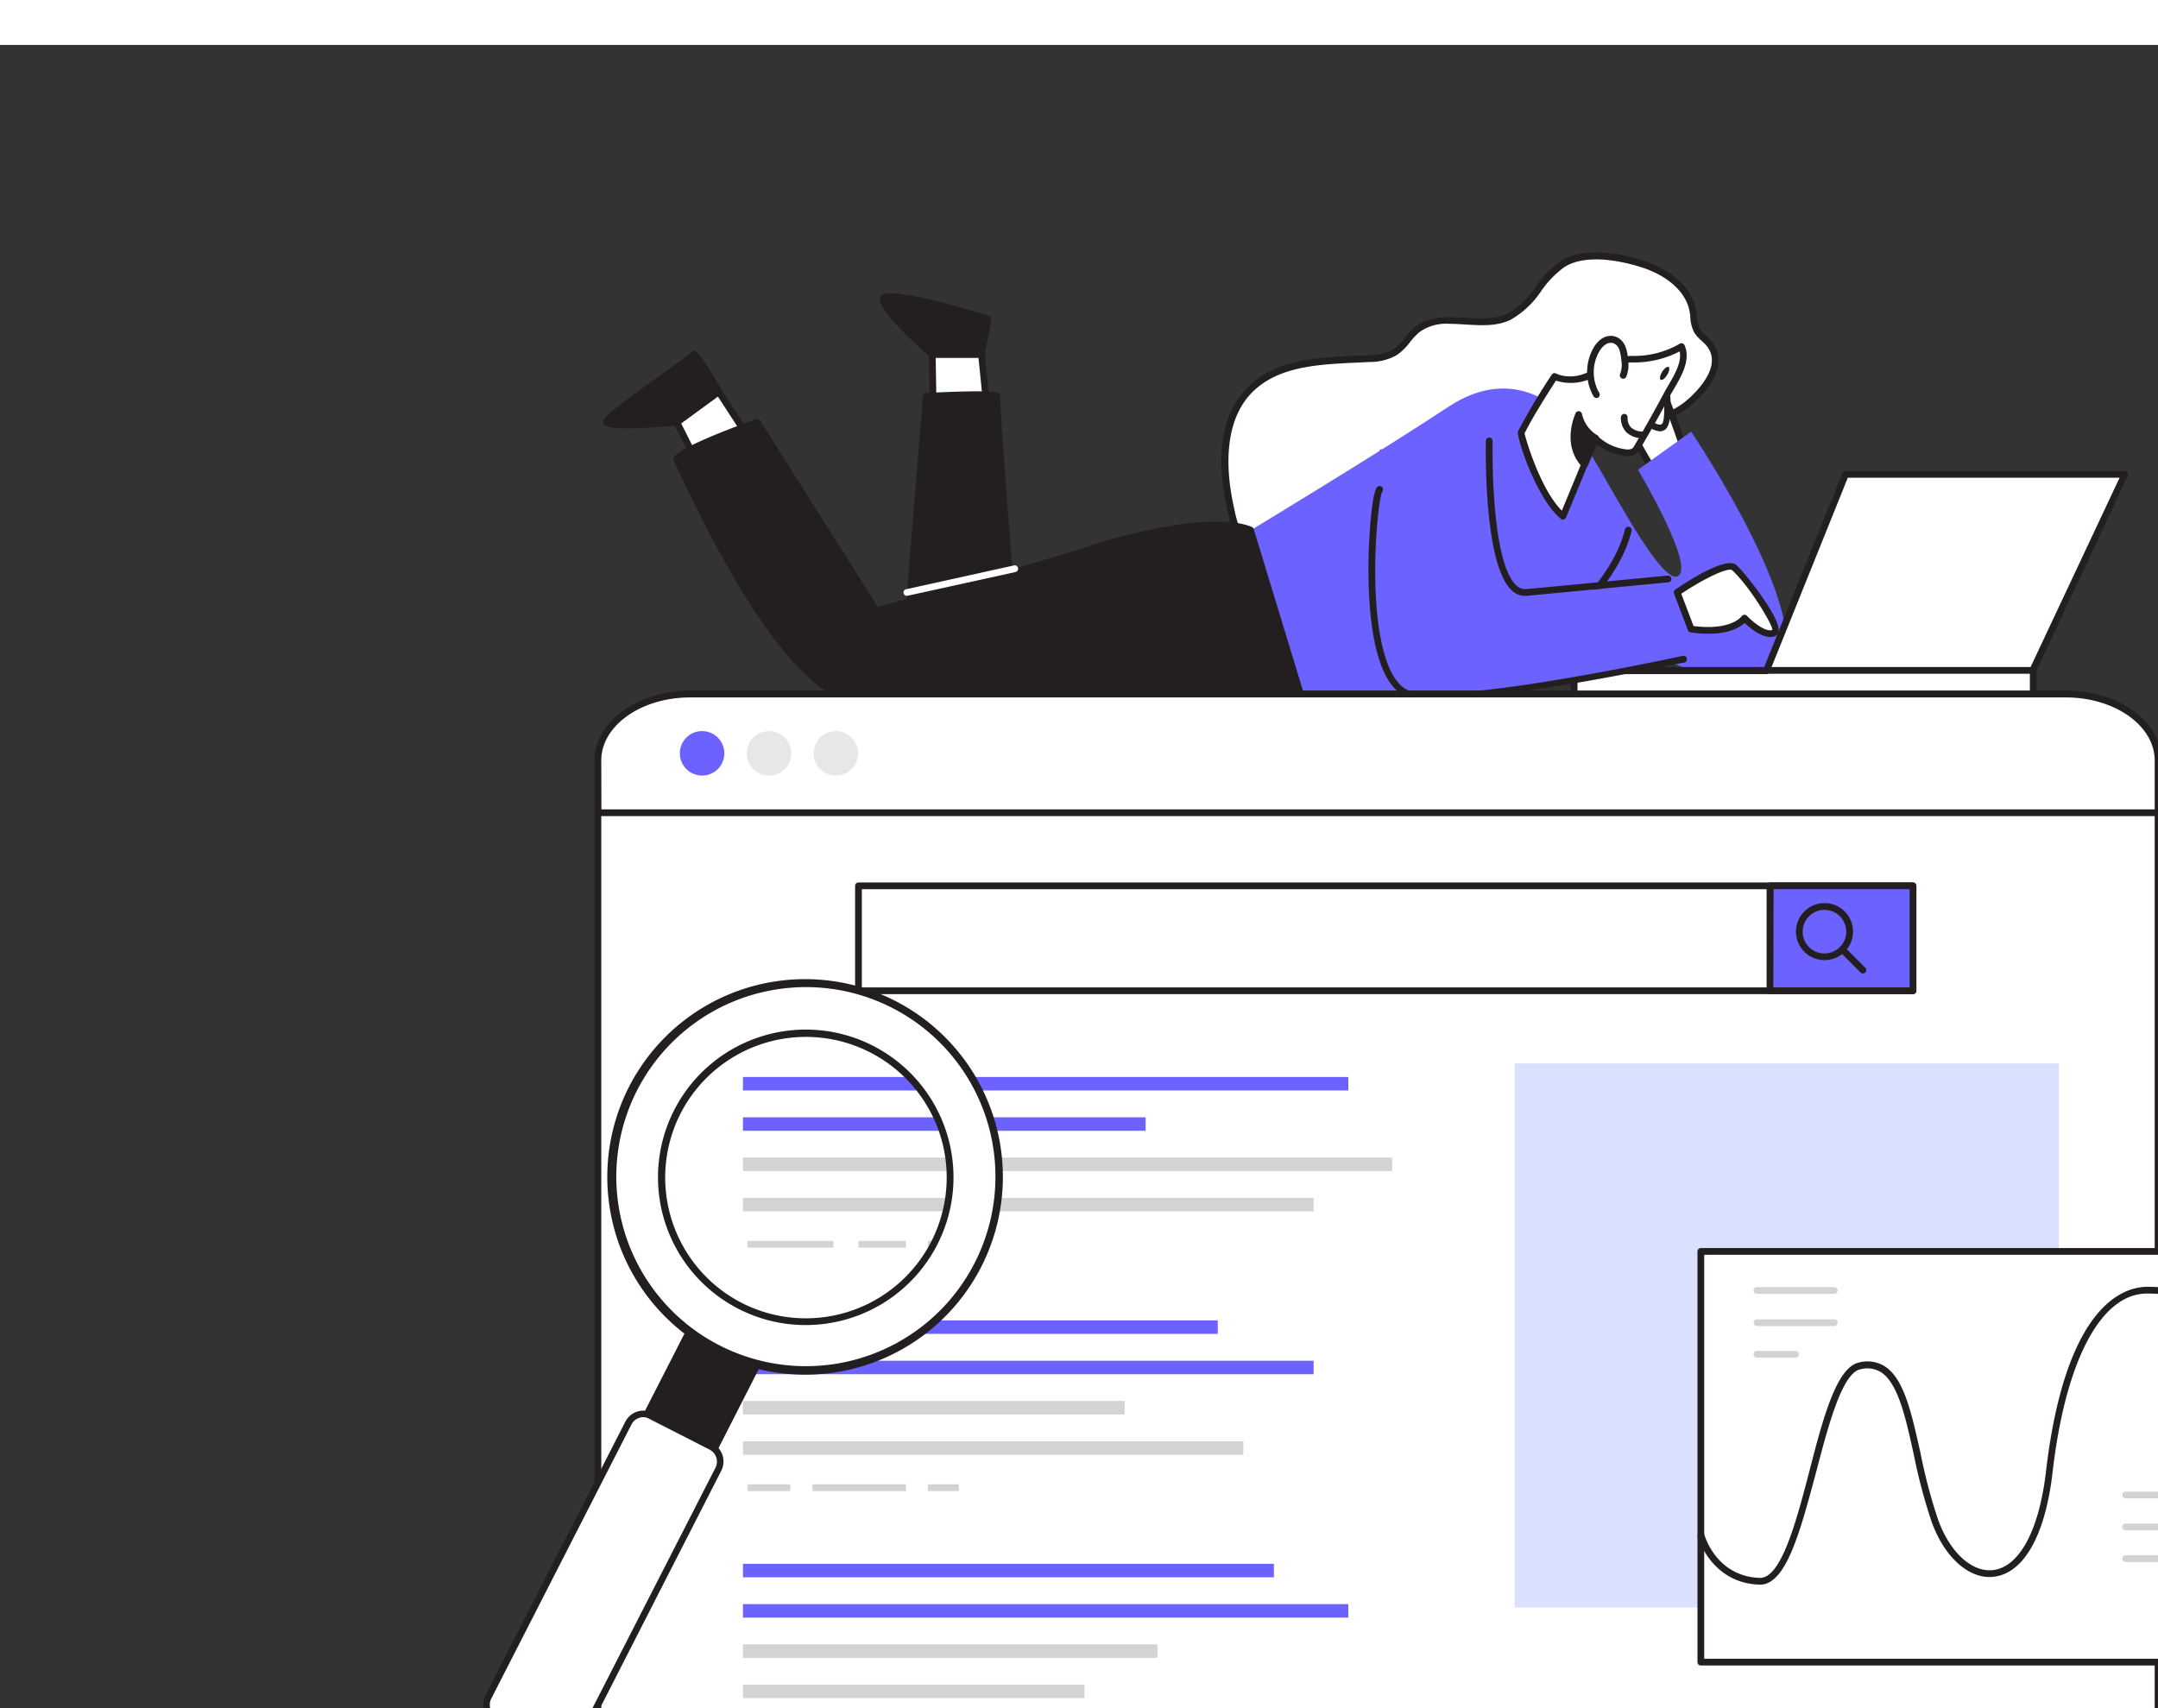 <svg xmlns="http://www.w3.org/2000/svg" viewBox="0 0 400 300" width="480" height="380"
    class="illustration styles_illustrationTablet__1DWOa" style="transform:scale(1.25);">
    <rect x="0" y="0" width="400" height="300" fill="#333333" stroke="none"/>
    <style>
        @keyframes moveX{from{transform:translateX(0)}20%{transform:translateX(70px)}40%{transform:translateY(50px)}60%{transform:translate(70px,50px)}80%{transform:translate(70px,25px)}}.lens{animation:moveX 6s ease-in infinite}
    </style>
    <g id="_528_seo_flatline" data-name="#528_seo_flatline">
        <path
            d="M251.25,52.34c1.94-1.9,4.43-5.23,2.26-8-.57-.72-1.41-1.21-1.87-2a8.85,8.85,0,0,1-.6-2.87c-.61-3.52-4-5.87-7.43-7s-8.74-2.09-12,0c-3.09,2-4.44,6.13-7.89,7.79-4.22,2-10-1-13.62,1.93-1.21,1-1.94,2.51-3.26,3.36a7.72,7.72,0,0,1-3.78.89c-6.25.34-13.3.21-17.72,4.64s-4.28,11.59-2.87,17.67a21.39,21.39,0,0,0,3.26,7.93,16.23,16.23,0,0,0,11,6c6.37.81,13.47,0,16.12-6.52.6-1.48,1-3.13,2.12-4.25,2.51-2.47,6.8-.88,10.15-2,5.69-1.83,6.7-10.4,12.28-12.58C242.68,55.34,246.83,56.66,251.25,52.34Z"
            fill="#fff"></path>
        <path
            d="M200.61,83.46a30.44,30.44,0,0,1-3.93-.27A16.64,16.64,0,0,1,185.35,77,21.93,21.93,0,0,1,182,68.91c-1.3-5.6-1.84-13.29,3-18.13,4.13-4.14,10.27-4.43,16.22-4.7.61,0,1.22,0,1.82-.09a7.15,7.15,0,0,0,3.54-.82,7.39,7.39,0,0,0,1.72-1.72,10.67,10.67,0,0,1,1.49-1.6c2.12-1.73,4.88-1.56,7.54-1.39,2.15.13,4.37.27,6.19-.61a12.37,12.37,0,0,0,4.2-4,15.76,15.76,0,0,1,3.63-3.75c3.79-2.49,9.94-.89,12.4-.09,4.31,1.4,7.22,4.15,7.77,7.36.05.29.08.59.11.88a4.74,4.74,0,0,0,.44,1.83,4.72,4.72,0,0,0,.95,1.07,7.24,7.24,0,0,1,.87.88c1.81,2.3,1,5.46-2.3,8.66h0c-2.93,2.86-5.76,3.34-8.75,3.85a25.65,25.65,0,0,0-5.25,1.31c-2.58,1-4.13,3.46-5.76,6.06s-3.47,5.54-6.55,6.52a14.46,14.46,0,0,1-4.41.47c-2.14,0-4.17,0-5.54,1.38a7.6,7.6,0,0,0-1.61,3c-.13.35-.26.7-.4,1.05C211.43,81,207.06,83.46,200.61,83.46Zm14.33-42.1a6.8,6.8,0,0,0-4.5,1.26,10,10,0,0,0-1.36,1.46,8.35,8.35,0,0,1-2,1.94,8.15,8.15,0,0,1-4,1l-1.84.09c-5.75.26-11.7.54-15.55,4.4C181,56.25,182,64.3,183,68.69a21.15,21.15,0,0,0,3.17,7.75,15.62,15.62,0,0,0,10.66,5.76c5.67.73,13,.24,15.59-6.21.14-.33.26-.67.39-1a8.65,8.65,0,0,1,1.85-3.4c1.66-1.63,4-1.64,6.24-1.66a13.78,13.78,0,0,0,4.1-.42c2.73-.87,4.33-3.41,6-6.1s3.35-5.34,6.23-6.46a25.82,25.82,0,0,1,5.45-1.36c3-.51,5.51-.94,8.22-3.59,1.68-1.64,4.21-4.78,2.21-7.32a6.75,6.75,0,0,0-.75-.77,5.34,5.34,0,0,1-1.15-1.3,5.56,5.56,0,0,1-.56-2.22c0-.28-.06-.55-.1-.82-.49-2.84-3.14-5.3-7.1-6.58-1.81-.59-8-2.34-11.54,0a14.84,14.84,0,0,0-3.39,3.53A13.49,13.49,0,0,1,224,40.76c-2.05,1-4.41.84-6.68.7C216.48,41.41,215.7,41.36,214.94,41.36Zm36.31,11h0Z"
            fill="#231f20"></path>
        <polygon points="138.37 54.1 138.25 45.9 145.56 45.9 146.57 56.01 138.37 54.1" fill="#fff"></polygon>
        <path
            d="M146.58,56.51l-.12,0-8.2-1.91a.51.51,0,0,1-.39-.47l-.12-8.2a.5.5,0,0,1,.5-.51h7.31a.49.49,0,0,1,.49.45l1,10.11a.48.48,0,0,1-.16.42A.53.53,0,0,1,146.58,56.51Zm-7.71-2.81L146,55.36l-.91-9h-6.34Z"
            fill="#231f20"></path>
        <path d="M145.56,45.9l1-5.17S130.11,35.5,131,38s7.27,7.95,7.27,7.95Z" fill="#231f20"></path>
        <path
            d="M145.56,46.4h-7.31a.53.53,0,0,1-.32-.12c-.27-.23-6.51-5.62-7.42-8.16a.87.87,0,0,1,.17-.92c1.36-1.41,11.67,1.67,16,3a.5.5,0,0,1,.33.57L146,46A.49.49,0,0,1,145.56,46.4Zm-7.12-1h6.71l.85-4.33c-6.28-2-13.36-3.69-14.52-3.22C132.24,39.76,136.61,43.82,138.44,45.4Z"
            fill="#231f20"></path>
        <path d="M134.48,88.3c0-.79,2.88-36.19,2.88-36.19s10.75-.52,10.49,0,2.62,36.19,2.62,36.19Z"
            fill="#231f20"></path>
        <path
            d="M150.47,88.8h-16a.53.53,0,0,1-.36-.15.5.5,0,0,1-.14-.35c0-.8,2.77-34.78,2.88-36.23a.51.51,0,0,1,.48-.46c10.47-.51,10.74-.09,10.93.19a.6.6,0,0,1,.06.42c-.11,1.16,1.52,22.16,2.64,36a.53.53,0,0,1-.13.38A.52.52,0,0,1,150.47,88.8ZM135,87.8h14.93c-2.2-27.3-2.56-33.76-2.57-35.36-1.14-.14-5.47,0-9.54.15C136.89,64,135.25,84.32,135,87.8Z"
            fill="#231f20"></path>
        <path d="M245.62,63.72s-5.82-8.68-4.76-11.2,2.65-4.25,4-3.81,5.06,11.87,5.06,11.87Z"
            fill="#fff"></path>
        <path
            d="M245.62,64.22h-.09a.52.52,0,0,1-.33-.21c-.61-.91-5.93-9-4.8-11.67,1.26-3,3.07-4.6,4.6-4.09s4.23,8.68,5.37,12.18a.49.49,0,0,1-.18.56l-4.28,3.14A.45.45,0,0,1,245.62,64.22ZM244.4,49.14c-.92,0-2.17,1.42-3.08,3.58-.66,1.58,2.25,7,4.42,10.29l3.57-2.62c-1.73-5.23-3.9-10.78-4.65-11.21A.78.78,0,0,0,244.4,49.14Z"
            fill="#231f20"></path>
        <polygon points="110.98 58.21 106.57 51.41 100.36 55.96 104.06 63.3 110.98 58.21"
            fill="#fff"></polygon>
        <path
            d="M104.06,63.8h-.12a.52.52,0,0,1-.33-.27l-3.7-7.34a.51.51,0,0,1,.15-.63L106.28,51a.52.52,0,0,1,.38-.09.48.48,0,0,1,.33.22l4.41,6.79a.5.5,0,0,1-.12.68l-6.93,5.09A.45.45,0,0,1,104.06,63.8ZM101,56.11l3.24,6.44,6.07-4.47-3.87-5.95Z"
            fill="#231f20"></path>
        <path d="M106.57,51.41S103,45.5,102.89,45.9,89.72,55.08,89.9,56s10.46,0,10.46,0Z"
            fill="#231f20"></path>
        <path
            d="M93,56.86c-3.4,0-3.5-.5-3.56-.81-.13-.65.61-1.44,9.44-7.76,1.67-1.2,3.39-2.43,3.64-2.68a.59.59,0,0,1,.38-.23c.35,0,.64-.06,4.13,5.78a.49.49,0,0,1-.13.65l-6.22,4.55a.54.54,0,0,1-.25.09C97,56.75,94.59,56.86,93,56.86Zm-2.35-1.11a61.69,61.69,0,0,0,9.56-.28l5.73-4.19c-1.17-2-2.46-4-3-4.71-.46.36-1.42,1-3.47,2.53C96.69,51.05,91.83,54.53,90.62,55.75Z"
            fill="#231f20"></path>
        <path
            d="M234.87,59.36c1.14.39,10.86,20.51,13.83,19.46S242.89,63,242.89,63l7.88-5.65s20.12,29.74,12.42,36.21-36.91-14.86-36.91-14.86Z"
            fill="#6b62ff"></path>
        <path
            d="M231.77,54.84s-6.83-7.9-17-1.17S185.43,72,185.43,72l6.36,24.92s15.46,6.84,33.76-2.11c16.06-7.85,16.89-20.46,14.8-25.7S231.77,54.84,231.77,54.84Z"
            fill="#6b62ff"></path>
        <path
            d="M224.57,92.47a.5.5,0,0,1-.28-.91c.14-.1,14.24-9.65,16.67-19.73a.51.51,0,0,1,.61-.36.5.5,0,0,1,.37.6c-2.53,10.45-16.5,19.92-17.09,20.32A.5.5,0,0,1,224.57,92.47Z"
            fill="#231f20"></path>
        <path d="M247.08,50.53s.57,5.59-.44,6.16-2.61-1-2.61-1" fill="#fff"></path>
        <path
            d="M246.14,57.31a4.26,4.26,0,0,1-2.46-1.26.5.5,0,0,1,0-.71.51.51,0,0,1,.71,0c.43.42,1.49,1.2,2,.91s.47-3,.19-5.67A.5.5,0,0,1,247,50a.51.51,0,0,1,.55.44c.23,2.21.44,6-.7,6.65A1.53,1.53,0,0,1,246.14,57.31Z"
            fill="#231f20"></path>
        <path
            d="M231.8,69.92c-3.74-3-6.33-12.22-6.25-12.4a95.54,95.54,0,0,1,5-8.33s3,1.58,6.62-1.06,7-.3,12.21-3.39c1,2.34-1.09,5.09-2.13,7q-2.19,4.13-4.58,8.14c-1,1.7-5.55-.63-6.08-1.57C235.4,61.18,235.4,61.18,231.8,69.92Z"
            fill="#fff"></path>
        <path
            d="M231.8,70.42a.47.47,0,0,1-.32-.12c-3.7-3-6.69-12.34-6.38-13a93.67,93.67,0,0,1,5-8.4.49.49,0,0,1,.65-.17c.11.06,2.77,1.4,6.08-1a9.67,9.67,0,0,1,5.6-1.61,13.36,13.36,0,0,0,6.65-1.81.53.53,0,0,1,.41-.05.54.54,0,0,1,.31.28c.93,2.18-.45,4.54-1.56,6.44-.21.37-.41.71-.59,1-1.46,2.74-3,5.49-4.59,8.16a1.94,1.94,0,0,1-1.81.85,8.86,8.86,0,0,1-4.53-1.8l-4.49,10.88a.52.52,0,0,1-.34.29Zm-5.73-12.81c.22,1,2.39,8.34,5.53,11.46,3.34-8.09,3.37-8.16,4.52-10.91a.49.49,0,0,1,.43-.31.5.5,0,0,1,.47.26A7.43,7.43,0,0,0,241.3,60c.51,0,.79-.12.93-.36,1.58-2.66,3.12-5.39,4.57-8.12.18-.34.39-.7.61-1.07.89-1.53,2-3.4,1.66-5a14.66,14.66,0,0,1-6.55,1.64,8.72,8.72,0,0,0-5.07,1.42,7.14,7.14,0,0,1-6.72,1.27C229.94,51,227.28,55.12,226.07,57.61Z"
            fill="#231f20"></path>
        <path d="M243.67,57.83a2.53,2.53,0,0,1-2.81-2.61" fill="#fff"></path>
        <path
            d="M243.55,58.33a3.49,3.49,0,0,1-2.32-.83,3,3,0,0,1-.87-2.28.5.5,0,0,1,.5-.5h0a.5.5,0,0,1,.49.5,2,2,0,0,0,.55,1.55,2.6,2.6,0,0,0,1.73.56.48.48,0,0,1,.53.47.5.5,0,0,1-.46.53Z"
            fill="#231f20"></path>
        <path d="M236.58,58.35a5.4,5.4,0,0,1-2.52-3.51s-2.06,4.31.9,7.41Z" fill="#231f20"></path>
        <path
            d="M235,62.75a.49.49,0,0,1-.36-.15c-3.17-3.31-1.08-7.78-1-8a.5.5,0,0,1,.53-.28.52.52,0,0,1,.42.44,4.94,4.94,0,0,0,2.27,3.13.49.49,0,0,1,.21.62l-1.62,3.9a.48.48,0,0,1-.37.3Zm-.9-6.32a5.94,5.94,0,0,0,.76,4.86L236,58.54A6.39,6.39,0,0,1,234.06,56.43Z"
            fill="#231f20"></path>
        <ellipse cx="246.84" cy="48.71" rx="1.11" ry="0.44"
            transform="translate(75.95 233.37) rotate(-58.38)" fill="#231f20"></ellipse>
        <path
            d="M240.72,49a4.13,4.13,0,0,0,.21-2.29,5.91,5.91,0,0,0-.34-1.78,2.06,2.06,0,0,0-1.25-1.23,1.9,1.9,0,0,0-1.53.29,3.56,3.56,0,0,0-1.06,1.19,6.7,6.7,0,0,0,0,6.68l-.06-.25"
            fill="#fff"></path>
        <path
            d="M236.73,52.36a.51.51,0,0,1-.43-.25,7.24,7.24,0,0,1,0-7.19,4,4,0,0,1,1.21-1.35,2.38,2.38,0,0,1,1.95-.35,2.51,2.51,0,0,1,1.57,1.52,6.17,6.17,0,0,1,.38,1.92,4.64,4.64,0,0,1-.27,2.57.5.5,0,0,1-.67.22.5.5,0,0,1-.22-.67,3.77,3.77,0,0,0,.17-2,6.27,6.27,0,0,0-.31-1.63,1.57,1.57,0,0,0-.93-.94,1.42,1.42,0,0,0-1.12.23,3,3,0,0,0-.9,1,6.2,6.2,0,0,0-.08,6.06l.05,0,.07.25a.51.51,0,0,1-.29.59A.48.48,0,0,1,236.73,52.36Z"
            fill="#231f20"></path>
        <path
            d="M185.43,72c-4.89-2-16.55.44-23.9,2.89S130,83.93,130,83.93L112.27,56s-12.58,4.54-11.88,5.59S113,91,124.86,96.72s68.26.48,68.26.48Z"
            fill="#231f20"></path>
        <path
            d="M149.78,99.91c-11,0-20.83-.67-25.13-2.74-7-3.37-15-14.71-23.89-33.71-.38-.81-.71-1.52-.79-1.63a.7.7,0,0,1-.07-.6c.45-1.37,8.69-4.47,12.21-5.74a.5.5,0,0,1,.59.2l17.47,27.66c3-.83,24.44-6.73,31.21-9,6-2,18.72-5.15,24.24-2.87a.54.54,0,0,1,.29.32l7.69,25.25a.52.52,0,0,1-.06.42.53.53,0,0,1-.37.22C191.7,97.83,169.06,99.91,149.78,99.91ZM100.91,61.47c.13.25.36.73.75,1.57,8.79,18.79,16.67,30,23.42,33.23,11,5.3,61.26,1,67.39.49L185,72.33c-5-1.86-16.63.74-23.33,3-7.27,2.42-31.36,9-31.61,9.1a.49.49,0,0,1-.55-.22L112.07,56.56C107,58.39,101.72,60.64,100.91,61.47Z"
            fill="#231f20"></path>
        <polygon
            points="233.41 97.09 233.41 92.76 261.94 92.76 273.66 63.72 315.08 63.72 301.49 92.62 301.49 97.09 233.41 97.09"
            fill="#fff"></polygon>
        <path
            d="M301.49,97.59H233.41a.5.5,0,0,1-.5-.5V92.76a.5.5,0,0,1,.5-.5H261.6l11.6-28.73a.49.49,0,0,1,.46-.31h41.42a.5.5,0,0,1,.42.23.49.49,0,0,1,0,.48L302,92.73v4.36A.5.5,0,0,1,301.49,97.59Zm-67.58-1H301v-4a.54.54,0,0,1,.05-.21l13.25-28.19H274L262.4,93a.49.49,0,0,1-.46.31h-28Z"
            fill="#231f20"></path>
        <path
            d="M204.58,60s4.72,36.36,8,37.24,37-6.18,37-6.18l-2.3-11.79s-24.18,4.31-23.79,0-2.71-20.49-2.71-20.49Z"
            fill="#6b62ff"></path>
        <path
            d="M212.79,97.08a18,18,0,0,1-3.6-.28c-2.34-.5-4.05-2.9-5.1-7.13-1.27-5.13-1.24-11.62-1.11-15,0-.08.32-8.34,1.27-9.14a.51.51,0,0,1,.71.06.52.52,0,0,1,0,.67c-.67,1.18-2.4,17.88,1,26,.9,2.12,2.06,3.34,3.45,3.64,8,1.7,39.8-5.23,40.12-5.3a.5.5,0,1,1,.22,1C248.57,91.75,224,97.08,212.79,97.08Z"
            fill="#231f20"></path>
        <path
            d="M226.14,81.71a2.88,2.88,0,0,1-2-.85c-4.19-3.93-3.82-21.4-3.81-22.15a.52.52,0,0,1,.52-.48.49.49,0,0,1,.48.51c0,.18-.37,17.77,3.5,21.39a1.84,1.84,0,0,0,1.47.57c6-.54,20.84-2,21-2a.52.52,0,0,1,.54.45.5.5,0,0,1-.45.55c-.15,0-15,1.44-21,2Z"
            fill="#231f20"></path>
        <path
            d="M248.7,81.19s7.16-4.88,8.5-3.65,7.41,9.1,5.78,9.69-4.3-2.23-4.3-2.23-1.59,2.53-7.91,1.64Z"
            fill="#fff"></path>
        <path
            d="M262.5,87.81c-1.42,0-3.06-1.38-3.8-2.08-.83.75-3,2.1-8,1.4a.49.49,0,0,1-.4-.32l-2.07-5.44a.49.49,0,0,1,.19-.59c2.25-1.53,7.65-5,9.12-3.6,1.11,1,6.59,7.83,6.19,9.83a.88.88,0,0,1-.58.69A2,2,0,0,1,262.5,87.81Zm-3.82-3.3a.48.48,0,0,1,.36.15c.95,1,2.81,2.45,3.77,2.1.16-.55-3.27-6.38-5.95-8.85-.54-.49-4,1.12-7.55,3.48l1.82,4.79c5.61.71,7.12-1.43,7.13-1.45a.54.54,0,0,1,.38-.22Z"
            fill="#231f20"></path>
        <path
            d="M134.48,81.7a.5.5,0,0,1-.49-.39.49.49,0,0,1,.38-.59l16-3.53a.5.5,0,0,1,.59.38.5.5,0,0,1-.38.6l-16,3.52Z"
            fill="#fff"></path>
        <path
            d="M301,93.26h-39.1a.5.5,0,0,1-.5-.5.5.5,0,0,1,.5-.5H301a.51.51,0,0,1,.5.5A.5.5,0,0,1,301,93.26Z"
            fill="#231f20"></path>
        <path
            d="M320,106.13V253.24c0,5.44-6.11,9.86-13.67,9.86h-204c-7.54,0-13.68-4.42-13.68-9.86V106.13c0-5.44,6.14-9.86,13.68-9.86h204C313.9,96.27,320,100.69,320,106.13Z"
            fill="#fff"></path>
        <path
            d="M306.34,263.6h-204c-7.82,0-14.18-4.65-14.18-10.36V106.12c0-5.71,6.36-10.35,14.18-10.35h204c7.81,0,14.17,4.64,14.17,10.35V253.24C320.51,259,314.15,263.6,306.34,263.6Zm-204-166.83c-7.27,0-13.18,4.19-13.18,9.35V253.24c0,5.16,5.91,9.36,13.18,9.36h204c7.26,0,13.17-4.2,13.17-9.36V106.12c0-5.16-5.91-9.35-13.17-9.35Z"
            fill="#231f20"></path>
        <path
            d="M320,106.13v7.74H88.69v-7.74c0-5.44,6.14-9.86,13.68-9.86h204C313.9,96.27,320,100.69,320,106.13Z"
            fill="#fff"></path>
        <path
            d="M320,114.37H88.69a.5.5,0,0,1-.5-.5v-7.75c0-5.71,6.36-10.35,14.18-10.35h204c7.81,0,14.17,4.64,14.17,10.35v7.75A.5.5,0,0,1,320,114.37Zm-230.82-1H319.51v-7.25c0-5.16-5.91-9.35-13.17-9.35h-204c-7.27,0-13.18,4.19-13.18,9.35Z"
            fill="#231f20"></path>
        <rect x="127.3" y="124.71" width="156.37" height="15.56" fill="#fff"></rect>
        <path
            d="M283.67,140.77H127.3a.5.5,0,0,1-.5-.5V124.71a.5.5,0,0,1,.5-.5H283.67a.51.51,0,0,1,.5.5v15.56A.5.5,0,0,1,283.67,140.77Zm-155.87-1H283.17V125.21H127.8Z"
            fill="#231f20"></path>
        <rect x="262.46" y="124.71" width="21.21" height="15.56" fill="#6b62ff"></rect>
        <path
            d="M283.67,140.77H262.46a.5.5,0,0,1-.5-.5V124.71a.5.5,0,0,1,.5-.5h21.21a.51.51,0,0,1,.5.5v15.56A.5.5,0,0,1,283.67,140.77Zm-20.71-1h20.21V125.21H263Z"
            fill="#231f20"></path>
        <rect x="224.6" y="151.05" width="80.7" height="80.7" fill="#D9E1FF"></rect>
        <rect x="110.17" y="153.06" width="89.77" height="2" fill="#6b62ff"></rect>
        <rect x="110.17" y="159.04" width="59.71" height="2" fill="#6b62ff"></rect>
        <rect x="110.17" y="165.01" width="96.27" height="2" fill="#d1d3d4"></rect>
        <rect x="110.17" y="170.99" width="84.62" height="2" fill="#d1d3d4"></rect>
        <rect x="110.85" y="177.37" width="12.73" height="1" fill="#d1d3d4"></rect>
        <rect x="127.3" y="177.37" width="7.04" height="1" fill="#d1d3d4"></rect>
        <rect x="137.59" y="177.37" width="6.8" height="1" fill="#d1d3d4"></rect>
        <rect x="110.17" y="189.16" width="70.41" height="2" fill="#6b62ff"></rect>
        <rect x="110.17" y="195.14" width="84.62" height="2" fill="#6b62ff"></rect>
        <rect x="110.17" y="201.11" width="56.6" height="2" fill="#d1d3d4"></rect>
        <rect x="110.17" y="207.09" width="74.2" height="2" fill="#d1d3d4"></rect>
        <rect x="110.85" y="213.47" width="6.36" height="1" fill="#d1d3d4"></rect>
        <rect x="120.46" y="213.47" width="13.88" height="1" fill="#d1d3d4"></rect>
        <rect x="137.59" y="213.47" width="4.6" height="1" fill="#d1d3d4"></rect>
        <rect x="110.17" y="225.26" width="78.73" height="2" fill="#6b62ff"></rect>
        <rect x="110.17" y="231.24" width="89.77" height="2" fill="#6b62ff"></rect>
        <rect x="110.17" y="237.21" width="61.47" height="2" fill="#d1d3d4"></rect>
        <rect x="110.17" y="243.18" width="50.64" height="2" fill="#d1d3d4"></rect>
        <rect x="110.85" y="249.57" width="16.55" height="1" fill="#d1d3d4"></rect>
        <rect x="131.63" y="249.57" width="9.36" height="1" fill="#d1d3d4"></rect>
        <circle cx="104.11" cy="105.06" r="3.3" fill="#6b62ff"></circle>
        <circle cx="114.03" cy="105.06" r="3.3" fill="#e6e7e8"></circle>
        <circle cx="123.95" cy="105.06" r="3.3" fill="#e6e7e8"></circle>
        <path
            d="M270.54,135.73a4.23,4.23,0,1,1,3-1.24A4.21,4.21,0,0,1,270.54,135.73Zm0-7.45a3.2,3.2,0,0,0-2.28.94,3.23,3.23,0,1,0,4.56,0A3.2,3.2,0,0,0,270.54,128.28Z"
            fill="#231f20"></path>
        <path
            d="M276.25,137.71a.51.51,0,0,1-.36-.15l-3.07-3.07a.5.5,0,0,1,0-.7.5.5,0,0,1,.71,0l3.07,3.07a.5.5,0,0,1-.35.85Z"
            fill="#231f20"></path>
        <rect x="252.21" y="178.93" width="82.11" height="60.91" fill="#fff"></rect>
        <path
            d="M334.32,240.34H252.21a.5.5,0,0,1-.5-.5V178.93a.5.5,0,0,1,.5-.5h82.11a.51.51,0,0,1,.5.5v60.91A.5.5,0,0,1,334.32,240.34Zm-81.61-1h81.11V179.43H252.71Z"
            fill="#231f20"></path>
        <path
            d="M261,228.35h-.1c-7.17-.23-9.14-7.06-9.16-7.13a.5.5,0,0,1,1-.27c.07.26,1.81,6.19,8.23,6.4H261c3.16,0,5.39-8.47,7.35-16,2-7.8,4-15.17,7.25-15.93a4.89,4.89,0,0,1,3.85.53c2.9,1.83,4,6.95,5.33,12.87a79.4,79.4,0,0,0,2.62,9.92c1.74,4.82,5,7.81,8.14,7.45,3.89-.45,6.83-5.89,7.84-14.56,2.89-24.72,11.47-27.43,15-27.45h.13c8.84,0,13.41,4.75,16.29,16.91a.5.5,0,1,1-1,.23c-2.79-11.75-6.94-16.14-15.32-16.14h-.12c-6.85,0-12.1,10-14,26.57-1.08,9.29-4.26,14.92-8.72,15.43-3.59.43-7.29-2.84-9.19-8.1a81.47,81.47,0,0,1-2.66-10c-1.2-5.47-2.33-10.63-4.89-12.25a3.88,3.88,0,0,0-3.09-.4c-2.68.63-4.71,8.38-6.5,15.21C267,220.23,264.91,228.35,261,228.35Z"
            fill="#231f20"></path>
        <path
            d="M326.67,215.56H315.2a.5.5,0,0,1-.5-.5.5.5,0,0,1,.5-.5h11.47a.5.5,0,0,1,.5.5A.5.5,0,0,1,326.67,215.56Z"
            fill="#d1d3d4"></path>
        <path
            d="M326.67,220.29H315.2a.5.5,0,0,1-.5-.5.5.5,0,0,1,.5-.5h11.47a.5.5,0,0,1,.5.5A.5.5,0,0,1,326.67,220.29Z"
            fill="#d1d3d4"></path>
        <path
            d="M320.93,225H315.2a.5.5,0,0,1-.5-.5.5.5,0,0,1,.5-.5h5.73a.5.5,0,0,1,.5.5A.5.5,0,0,1,320.93,225Z"
            fill="#d1d3d4"></path>
        <path
            d="M272,185.22H260.53a.5.5,0,0,1-.5-.5.5.5,0,0,1,.5-.5H272a.5.5,0,0,1,.5.5A.51.51,0,0,1,272,185.22Z"
            fill="#d1d3d4"></path>
        <path
            d="M272,190H260.53a.5.5,0,0,1-.5-.5.5.5,0,0,1,.5-.5H272a.51.51,0,0,1,.5.5A.5.5,0,0,1,272,190Z"
            fill="#d1d3d4"></path>
        <path
            d="M266.26,194.69h-5.73a.5.5,0,0,1-.5-.5.5.5,0,0,1,.5-.5h5.73a.5.5,0,0,1,.5.5A.5.5,0,0,1,266.26,194.69Z"
            fill="#d1d3d4"></path>
        <g class="lens">
            <rect x="98.02" y="187.16" width="11.18" height="26.58"
                transform="translate(102.57 -25.19) rotate(27.07)" fill="#231f20"></rect>
            <path
                d="M102.53,215.33a.46.46,0,0,1-.22-.06l-10-5.08a.49.49,0,0,1-.22-.67l12.1-23.67a.48.48,0,0,1,.29-.25.5.5,0,0,1,.38,0l10,5.09a.49.49,0,0,1,.21.67L103,215.06a.53.53,0,0,1-.29.24A.41.41,0,0,1,102.53,215.33Zm-9.28-5.8,9.07,4.63L114,191.38l-9.06-4.64Z"
                fill="#231f20"></path>
            <rect x="81.97" y="202.79" width="15" height="50.65" rx="2.49"
                transform="translate(113.61 -15.73) rotate(27.07)" fill="#fff"></rect>
            <path
                d="M83.54,253.72a2.9,2.9,0,0,1-1.35-.33l-8.94-4.56a3,3,0,0,1-1.3-4l20.79-40.67a3,3,0,0,1,4-1.3l8.93,4.56h0a3,3,0,0,1,1.3,4L86.2,252.09a3,3,0,0,1-2.66,1.63ZM95.4,203.51a1.81,1.81,0,0,0-.61.1,2,2,0,0,0-1.16,1L72.84,245.27a2,2,0,0,0,.87,2.67l8.93,4.56a2,2,0,0,0,2.67-.86L106.1,211a2,2,0,0,0-.87-2.67l-8.93-4.56A1.9,1.9,0,0,0,95.4,203.51Z"
                fill="#231f20"></path>
            <path
                d="M132.56,142.39A28.73,28.73,0,1,0,145.07,181,28.73,28.73,0,0,0,132.56,142.39ZM109.75,187a21.39,21.39,0,1,1,28.78-9.31A21.39,21.39,0,0,1,109.75,187Z"
                fill="#fff"></path>
            <path
                d="M119.46,197.21a29.33,29.33,0,1,1,9-1.44A29.06,29.06,0,0,1,119.46,197.21Zm.06-57.48a28.47,28.47,0,0,0-8.72,1.38,28.11,28.11,0,1,0,8.72-1.38Zm-.07,50.12a21.79,21.79,0,0,1-9.92-2.39h0a21.91,21.91,0,1,1,9.92,2.39ZM110,186.57a20.89,20.89,0,0,0,29.38-25,20.89,20.89,0,0,0-38.47-3.08A20.91,20.91,0,0,0,110,186.57Z"
                fill="#231f20"></path>
        </g>
    </g>
</svg>
